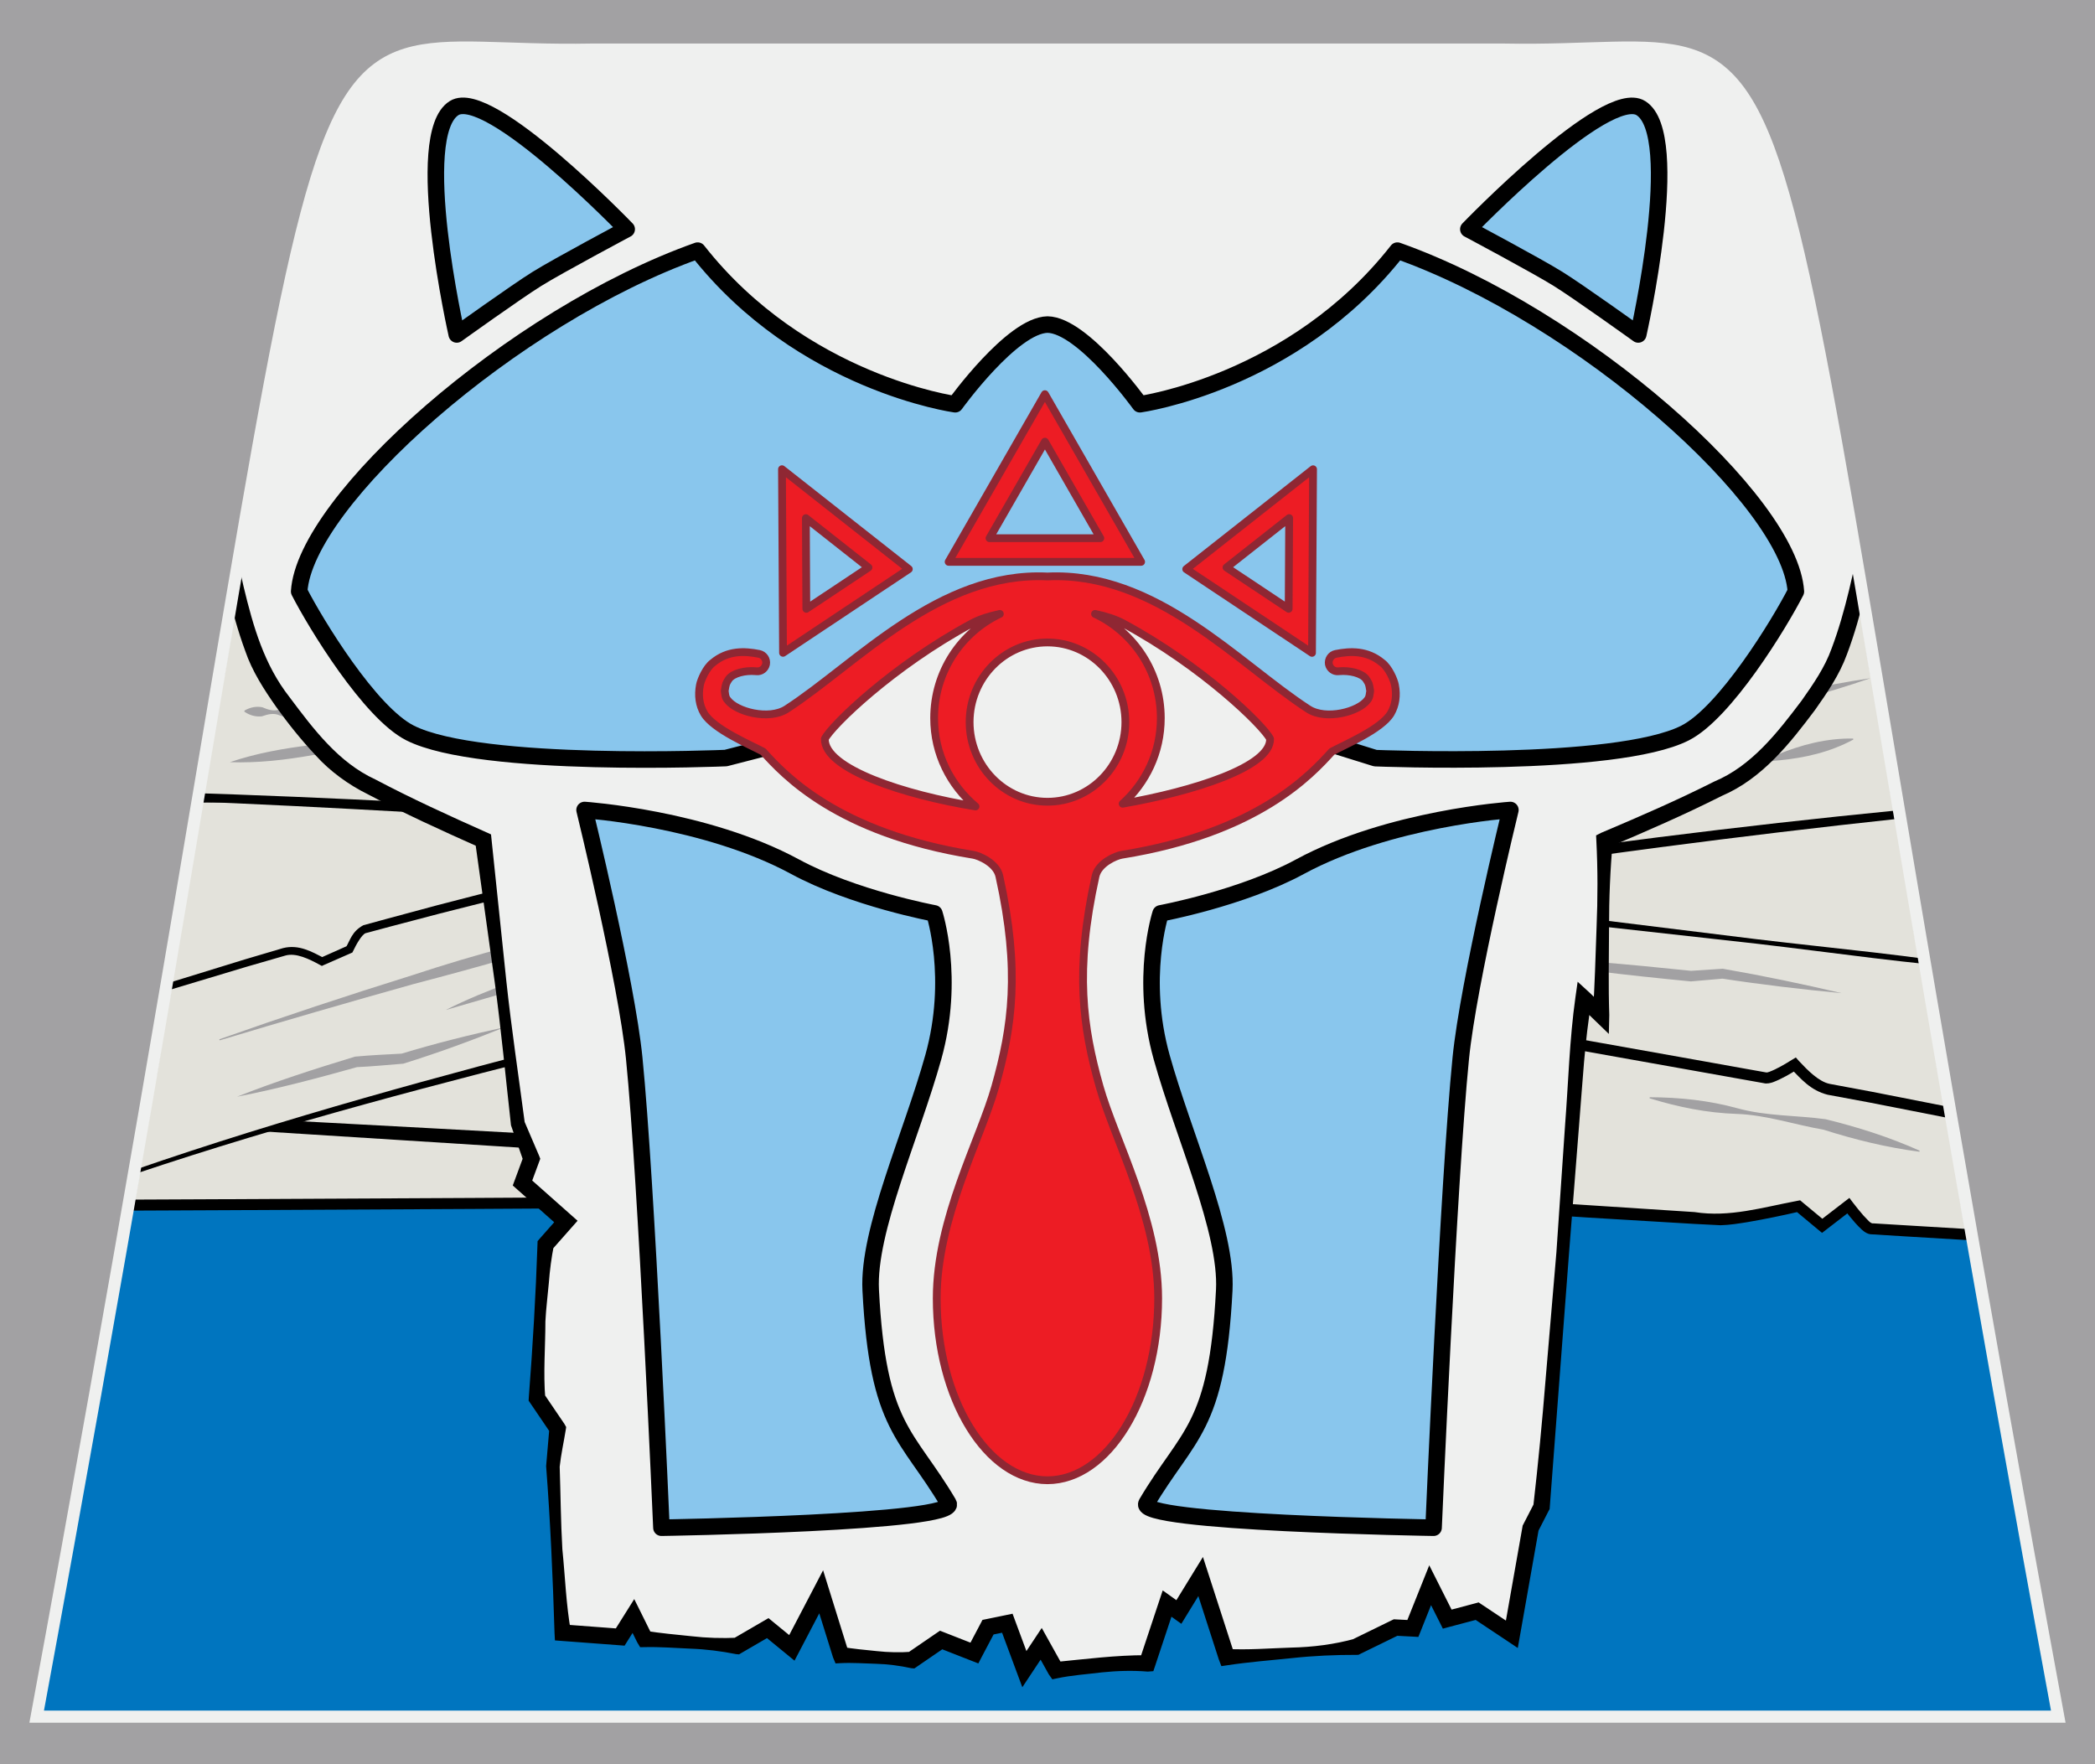 <?xml version="1.0" encoding="UTF-8" standalone="no"?>
<!-- Generator: Adobe Illustrator 15.1.0, SVG Export Plug-In . SVG Version: 6.00 Build 0)  -->

<svg
   xmlns:dc="http://purl.org/dc/elements/1.1/"
   xmlns:cc="http://creativecommons.org/ns#"
   xmlns:rdf="http://www.w3.org/1999/02/22-rdf-syntax-ns#"
   xmlns:svg="http://www.w3.org/2000/svg"
   xmlns="http://www.w3.org/2000/svg"
   xmlns:xlink="http://www.w3.org/1999/xlink"
   xmlns:sodipodi="http://sodipodi.sourceforge.net/DTD/sodipodi-0.dtd"
   xmlns:inkscape="http://www.inkscape.org/namespaces/inkscape"
   version="1.1"
   x="0px"
   y="0px"
   width="53.858px"
   height="45.354px"
   viewBox="0 0 53.858 45.354"
   enable-background="new 0 0 53.858 45.354"
   xml:space="preserve"
   id="svg2"
   inkscape:version="0.48.1 "
   sodipodi:docname="sheik.svg"
   inkscape:export-filename="D:\Bricks\Decals\designs\games\zelda\sheik.png"
   inkscape:export-xdpi="600"
   inkscape:export-ydpi="600"><defs
   id="defs126" /><sodipodi:namedview
   pagecolor="#ffffff"
   bordercolor="#666666"
   borderopacity="1"
   objecttolerance="10"
   gridtolerance="10"
   guidetolerance="10"
   inkscape:pageopacity="0"
   inkscape:pageshadow="2"
   inkscape:window-width="1160"
   inkscape:window-height="480"
   id="namedview124"
   showgrid="false"
   inkscape:zoom="6.4161926"
   inkscape:cx="26.929001"
   inkscape:cy="22.754928"
   inkscape:window-x="1366"
   inkscape:window-y="0"
   inkscape:window-maximized="0"
   inkscape:current-layer="svg2" />
<g
   id="torso">
	<rect
   id="helper"
   fill="#A2A1A3"
   width="53.858"
   height="45.354" />
	<path
   id="torso_1_"
   connector-curvature="0"
   fill="#0075BF"
   d="M0.943,44.131C9.675-3.163,6.286,1.452,15.21,1.275h23.44   c8.926,0.177,5.535-4.438,14.264,42.856H0.943z" />
</g>
<g
   id="bandages_1_">
	<defs
   id="defs8">
		<path
   id="SVGID_1_"
   d="M1.113,43.99c1.965-10.651,3.33-18.752,4.327-24.676c2.795-16.595,3.023-17.95,6.539-17.95    c0.333,0,0.695,0.012,1.091,0.025c0.479,0.016,1.006,0.032,1.59,0.032c0.179,0,0.363-0.001,0.553-0.005h23.438    c0.187,0.004,0.371,0.005,0.55,0.005c0.584,0,1.111-0.017,1.591-0.032c0.396-0.014,0.757-0.025,1.091-0.025    c3.516,0,3.743,1.354,6.534,17.937c0.998,5.926,2.362,14.03,4.328,24.689H1.113z" />
	</defs>
	<clipPath
   id="SVGID_2_">
		<use
   xlink:href="#SVGID_1_"
   overflow="visible"
   id="use12" />
	</clipPath>
	<path
   clip-path="url(#SVGID_2_)"
   fill="#E3E2DB"
   stroke="#000000"
   stroke-width="0.283"
   stroke-miterlimit="10"
   d="M53.858,30.981   c0,0-17.208-0.236-26.834-0.145C18.9,30.915,3.295,30.981,3.295,30.981v-13.74h50.563V30.981z"
   id="path14" />
	
		<rect
   x="0.534"
   y="-3.343"
   clip-path="url(#SVGID_2_)"
   fill="#89C6ED"
   stroke="#000000"
   stroke-width="0.425"
   stroke-linejoin="round"
   width="4.252"
   height="4.252"
   id="rect16" />
	<g
   id="bandages"
   clip-path="url(#SVGID_2_)">
		<g
   id="g19">
			<path
   fill="#E3E2DB"
   d="M54.41,31.966c-0.072-0.004-2.678-0.157-6.314-0.378c-0.144-0.009-0.578-0.593-0.578-0.593l-0.672,0.517     l-0.608-0.505c0,0-1.614,0.37-2.078,0.341c-6.206-0.383-13.592-0.855-17.171-1.146c-5.963-0.485-23.865-1.479-24.045-1.498     l3.391-3.945c0.18,0.019,15.064,0.726,20.985,1.207c6.736,0.548,27.13,1.745,27.335,1.758L54.41,31.966z"
   id="path21" />
			<path
   d="M54.543,32.117l-3.717-0.222l-1.788-0.107l-0.894-0.055c-0.026-0.003-0.081,0.005-0.157-0.034     c-0.072-0.039-0.088-0.06-0.126-0.09c-0.063-0.057-0.115-0.114-0.168-0.172c-0.103-0.116-0.197-0.233-0.29-0.356l0.199,0.027     l-0.671,0.517l-0.09,0.069l-0.088-0.072l-0.607-0.505h-0.001l0.122,0.028c-0.444,0.102-0.887,0.195-1.338,0.272     c-0.228,0.036-0.449,0.074-0.696,0.081l-0.688-0.035l-2.708-0.162l-5.415-0.353c-3.61-0.217-7.225-0.471-10.829-0.735     L2.928,28.844h0l-0.273-0.022l0.181-0.211l3.39-3.944l0-0.001l0.045-0.053l0.077,0.005l12.079,0.661     c4.027,0.222,8.056,0.517,12.075,0.836c8.047,0.584,16.103,1.049,24.161,1.467l0,0l0.141,0.009l-0.008,0.141L54.543,32.117z      M54.276,31.816l0.236-4.101l0.133,0.149l0,0l-24.156-1.573c-4.025-0.302-8.045-0.579-12.076-0.783L6.318,24.899l0.122-0.048h0     l-3.39,3.945l-0.092-0.233h0c7.21,0.407,14.448,0.742,21.663,1.271c3.61,0.29,7.21,0.568,10.822,0.81l5.415,0.34l2.707,0.176     c0.895,0.142,1.749-0.122,2.64-0.289l0.072-0.014l0.051,0.042v0.001l0.608,0.504L46.759,31.4l0.671-0.517l0.114-0.087     l0.086,0.114c0.087,0.115,0.181,0.23,0.275,0.338c0.106,0.105,0.184,0.22,0.257,0.202l0.894,0.054l1.787,0.107L54.276,31.816z"
   id="path23" />
		</g>
		<g
   id="g25">
			<path
   fill="#E3E2DB"
   d="M28.672,21.071c-0.808-0.073-1.616-0.139-2.425-0.198C18.631,20.32,4.72,20.495,4.131,20.501l-1.36,5.177     c0.142-0.002,15.731-1.313,23.163-0.775c7.374,0.541,14.797,1.984,19.464,2.809c0.155,0.027,0.74-0.344,0.74-0.344     s0.489,0.564,0.84,0.629c2.011,0.369,3.22,0.62,3.258,0.629l0.893-4.233C51.011,24.369,40.146,22.096,28.672,21.071z"
   id="path27" />
			<path
   d="M28.66,21.212c-4.072-0.387-8.161-0.486-12.252-0.554c-4.091-0.059-8.183-0.059-12.275-0.015l0.136-0.105l-1.36,5.177     L2.77,25.537h0.001c3.615-0.283,7.261-0.524,10.896-0.695c3.638-0.161,7.282-0.289,10.93-0.158     c3.648,0.185,7.265,0.646,10.869,1.184c1.802,0.273,3.599,0.574,5.392,0.89l2.688,0.479l1.344,0.241l0.336,0.06l0.168,0.03     c0.041,0.007,0.045,0,0.095-0.015c0.188-0.071,0.389-0.19,0.574-0.305l0.104-0.063l0.08,0.091l0,0     c0.229,0.245,0.511,0.531,0.79,0.588l1.077,0.201l2.155,0.424l-0.171,0.108l0.893-4.233l0.11,0.168     C43.682,23.052,36.192,21.904,28.66,21.212z M28.685,20.93c7.546,0.693,15.043,1.843,22.471,3.324l0.141,0.027l-0.029,0.141     l-0.893,4.233l-0.028,0.137l-0.143-0.028l-2.144-0.421l-1.076-0.2c-0.443-0.112-0.686-0.411-0.952-0.681l-0.001-0.001     l0.184,0.027c-0.202,0.122-0.393,0.24-0.632,0.332c-0.056,0.021-0.167,0.048-0.238,0.026l-0.168-0.03l-0.337-0.06l-1.344-0.24     l-2.688-0.479c-1.793-0.314-3.587-0.614-5.386-0.886c-3.596-0.536-7.212-0.994-10.837-1.178     c-3.63-0.132-7.271-0.005-10.905,0.154c-3.638,0.17-7.258,0.408-10.903,0.691H2.773l-0.188,0.009l0.049-0.187l1.36-5.177     l0.028-0.104l0.108-0.001c4.094-0.044,8.188-0.044,12.282,0.015C20.503,20.442,24.605,20.542,28.685,20.93z"
   id="path29" />
		</g>
		<g
   id="g31">
			<path
   fill="#E3E2DB"
   d="M51.155,24.914c-0.003,0-7.999-0.96-23.676-2.771c-12.018-1.388-24.313-1.711-24.437-1.714L3.15,14.76     c0.125,0.003,12.611,1.749,24.817,3.159c15.691,1.812,23.695,2.773,23.695,2.773L51.155,24.914z"
   id="path33" />
			<path
   d="M51.154,24.927c-2.014-0.137-4.005-0.436-6.006-0.668l-6.006-0.668l-12.01-1.348c-4-0.457-8.012-0.803-12.029-1.08     c-4.018-0.268-8.04-0.49-12.063-0.636l-0.098-0.003l0.002-0.097l0.127-5.667v0l0-0.086l0.081,0.009     c4.063,0.467,8.088,1.001,12.133,1.505c4.038,0.528,8.078,1.039,12.122,1.52l24.259,2.949l0.037,0.004L51.7,20.697l-0.532,4.231     L51.154,24.927z M51.142,24.898l0.483-4.21l0.032,0.041l-24.284-2.731c-4.047-0.46-8.091-0.951-12.133-1.459     c-4.035-0.53-8.083-1.081-12.093-1.699l0.081-0.077v0l-0.087,5.668L3.045,20.33c8.058,0.211,16.105,0.757,24.119,1.636     c4.004,0.447,8,0.956,12,1.439l5.997,0.74C47.156,24.384,49.161,24.558,51.142,24.898z"
   id="path35" />
		</g>
		<g
   id="g37">
			<path
   fill="#E3E2DB"
   d="M1.983,30.647l-1.546-3.96c0.174-0.067,2.436-0.94,6.906-2.229c0.347-0.101,0.938,0.259,0.938,0.259     l0.702-0.31c0,0,0.217-0.473,0.378-0.517c3.99-1.094,9.346-2.409,16.125-3.757c12.936-2.573,24.38-4.991,24.495-5l0.364,5.654     c-0.111,0.01-11.335,0.992-24.029,3.517C10.085,27.53,2.062,30.617,1.983,30.647z"
   id="path39" />
			<path
   d="M1.958,30.703l-1.572-3.996l-0.02-0.051l0.051-0.02l0,0c1.285-0.499,2.59-0.937,3.899-1.362l1.973-0.608l0.99-0.293     c0.41-0.101,0.743,0.098,1.055,0.257l-0.095-0.006l0.701-0.312l-0.053,0.052c0.122-0.202,0.155-0.414,0.453-0.578l0.636-0.174     l1.275-0.343l2.556-0.66c1.707-0.43,3.418-0.84,5.138-1.214c3.436-0.766,6.893-1.423,10.344-2.103l10.349-2.066l10.338-2.158     l0.066-0.014l0.005,0.076l0.399,5.651v0l0.007,0.097l-0.099,0.01c-4.098,0.41-8.187,0.936-12.263,1.529     c-4.075,0.602-8.138,1.296-12.176,2.11c-4.037,0.821-8.067,1.679-12.063,2.685c-3.992,1.01-7.975,2.092-11.854,3.478     L1.958,30.703z M2.009,30.592c3.861-1.417,7.821-2.532,11.794-3.575c3.993-1.029,8.011-1.966,12.057-2.766     c8.093-1.595,16.26-2.819,24.476-3.565l-0.092,0.106v0l-0.329-5.655l0.071,0.062l-20.667,4.25     c-3.446,0.705-6.896,1.387-10.322,2.179l-5.133,1.211l-2.557,0.646l-1.275,0.335l-0.637,0.171     c-0.098,0.042-0.236,0.288-0.318,0.46l-0.018,0.036l-0.036,0.016l-0.703,0.308l-0.046,0.021l-0.048-0.026     c-0.277-0.151-0.618-0.321-0.893-0.24l-0.99,0.286L4.37,25.445c-1.314,0.402-2.625,0.818-3.913,1.293l0,0l0.031-0.07     L2.009,30.592z"
   id="path41" />
		</g>
	</g>
	<g
   id="bandage_details"
   clip-path="url(#SVGID_2_)">
		<g
   id="g44">
			<path
   fill="#A2A1A3"
   d="M5.638,26.718c1.638-0.579,3.288-1.126,4.947-1.643c1.651-0.543,3.33-1.009,5.054-1.278l0.007,0.027     c-1.65,0.559-3.316,1.03-4.997,1.469c-1.671,0.468-3.339,0.951-5.002,1.452L5.638,26.718z"
   id="path46" />
		</g>
		<g
   id="g48">
			<path
   fill="#A2A1A3"
   d="M11.458,25.965c1.077-0.543,2.225-0.915,3.37-1.273c1.156-0.324,2.32-0.626,3.512-0.797     c-1.136,0.399-2.289,0.714-3.432,1.068L11.458,25.965z"
   id="path50" />
		</g>
		<g
   id="g52">
			<path
   fill="#A2A1A3"
   d="M6.093,28.194c0.993-0.393,2.006-0.718,3.023-1.027l0.012-0.003l0.018-0.002     c0.396-0.038,0.793-0.053,1.19-0.076l-0.029,0.006c0.877-0.267,1.769-0.489,2.668-0.685c-0.854,0.344-1.716,0.66-2.592,0.933     l-0.013,0.005l-0.016,0.001c-0.396,0.031-0.792,0.071-1.19,0.088l0.029-0.005C8.169,27.716,7.141,27.989,6.093,28.194z"
   id="path54" />
		</g>
		<g
   id="g56">
			<path
   fill="#A2A1A3"
   d="M40.914,19.223c1.163-0.418,2.356-0.726,3.547-1.04c1.198-0.281,2.396-0.569,3.619-0.747     c-1.168,0.407-2.36,0.708-3.551,1.021C43.331,18.739,42.135,19.03,40.914,19.223z"
   id="path58" />
		</g>
		<g
   id="g60">
			<path
   fill="#A2A1A3"
   d="M43.879,19.948l-0.029,0.015l-0.008,0.003c-0.013-0.016,0.02,0.039-0.03-0.036     c0.015-0.018,0.011-0.009,0.017-0.014l0.016-0.009l0.056-0.032c0.038-0.021,0.075-0.043,0.114-0.058     c0.077-0.031,0.152-0.069,0.231-0.094c0.158-0.052,0.315-0.104,0.479-0.128c0.335-0.022,0.667-0.057,0.973-0.199     c0.618-0.252,1.258-0.42,1.941-0.41l0.006,0.027c-0.601,0.324-1.245,0.47-1.91,0.534c-0.337,0.016-0.646,0.14-0.953,0.276     c-0.156,0.055-0.319,0.083-0.482,0.111c-0.081,0.016-0.166,0.018-0.249,0.027c-0.041,0.006-0.084,0.004-0.126,0.004l-0.063,0     h-0.015l0.011-0.011c-0.047-0.074-0.012-0.02-0.021-0.036l0.007,0l0.031,0.002L43.879,19.948z"
   id="path62" />
		</g>
		<g
   id="g64">
			<path
   fill="#A2A1A3"
   d="M47.346,25.532c-1.032-0.098-2.061-0.219-3.083-0.376l0.03,0.002l-0.812,0.071L43.47,25.23l-0.013-0.001     c-1.646-0.161-3.291-0.342-4.924-0.635c1.658,0.04,3.306,0.193,4.951,0.365H43.46l0.813-0.054l0.017-0.001l0.014,0.003     C45.324,25.084,46.336,25.295,47.346,25.532z"
   id="path66" />
		</g>
		<g
   id="g68">
			<path
   fill="#A2A1A3"
   d="M29.721,24.532c1.264,0.062,2.517,0.209,3.769,0.362l-0.015-0.001c0.833,0.024,1.666,0.047,2.498,0.102     l0.012,0.001h0.004c0.58,0.12,1.156,0.265,1.732,0.411c-0.591-0.062-1.182-0.126-1.768-0.214l0.015,0.001     c-0.834,0.014-1.667-0.006-2.5-0.023h-0.009l-0.007-0.002C32.205,24.99,30.958,24.803,29.721,24.532z"
   id="path70" />
		</g>
		<g
   id="g72">
			<path
   fill="#A2A1A3"
   d="M15.284,17.907c-0.734-0.002-1.466-0.031-2.198-0.068c-0.729-0.059-1.461-0.091-2.188-0.172l0.042-0.003     l-0.815,0.176l-0.025,0.005l-0.021-0.003c-0.81-0.141-1.616-0.307-2.418-0.497c0.823,0.06,1.641,0.144,2.456,0.253l-0.046,0.002     l0.81-0.199l0.018-0.004l0.024,0.001c0.73,0.044,1.457,0.137,2.186,0.203C13.833,17.688,14.56,17.784,15.284,17.907z"
   id="path74" />
		</g>
		<g
   id="g76">
			<path
   fill="#A2A1A3"
   d="M6.284,18.268c0.154-0.09,0.306-0.114,0.457-0.087c0.149,0.064,0.299,0.115,0.452,0.055     c0.306-0.086,0.608-0.088,0.904,0.095l-0.001,0.028c-0.308,0.162-0.61,0.14-0.908,0.032c-0.149-0.07-0.302-0.029-0.455,0.024     c-0.152,0.016-0.302-0.018-0.45-0.119L6.284,18.268z"
   id="path78" />
		</g>
		<g
   id="g80">
			<path
   fill="#A2A1A3"
   d="M5.909,19.594c0.689-0.233,1.395-0.357,2.106-0.442l0.012-0.001l0.007,0     c0.458,0.004,0.917,0.051,1.375,0.13c-0.458,0.079-0.917,0.126-1.375,0.13l0.019-0.001C7.347,19.535,6.636,19.619,5.909,19.594z"
   id="path82" />
		</g>
		<g
   id="g84">
			<path
   fill="#A2A1A3"
   d="M49.342,29.608c-0.846-0.11-1.666-0.312-2.471-0.569l0.017,0.004c-0.748-0.127-1.478-0.381-2.24-0.407     c-0.764-0.025-1.509-0.176-2.241-0.402l0.004-0.027c0.768,0.003,1.522,0.082,2.259,0.285s1.508,0.178,2.26,0.28l0.009,0.002     l0.008,0.002c0.82,0.201,1.625,0.457,2.404,0.806L49.342,29.608z"
   id="path86" />
		</g>
	</g>
</g>
<g
   id="armor">
	<g
   id="tunic">
		<defs
   id="defs90">
			<path
   id="torso_2_"
   connector-curvature="0"
   d="M0.943,44.131C9.675-3.163,6.286,1.452,15.21,1.275h23.44     c8.926,0.177,5.535-4.438,14.264,42.856H0.943z" />
		</defs>
		<clipPath
   id="torso_3_">
			<use
   xlink:href="#torso_2_"
   overflow="visible"
   id="use94" />
		</clipPath>
		<g
   clip-path="url(#torso_3_)"
   id="g96">
			<path
   fill="#EFF0EF"
   d="M4.408-0.678c0,0,0.493,13.534,2.208,17.625c0.327,0.782,1.563,2.41,2.341,2.933     c0.834,0.56,3.469,1.715,3.469,1.715l0.889,7.297l0.349,0.9l-0.229,0.621l0.5,0.451l0.615,0.538l-0.518,0.586l-0.225,3.96     l0.529,0.779l-0.095,0.969l0.228,4.276l1.477,0.111l0.339-0.541l0.292,0.589l2.374,0.181l0.788-0.458l0.62,0.508l0.754-1.441     l0.505,1.621l1.829,0.13l0.749-0.513l0.856,0.335l0.35-0.664l0.497-0.102l0.438,1.18l0.432-0.651l0.378,0.679l2.348-0.176     l0.511-1.538l0.303,0.216l0.56-0.912l0.669,2.071l3.335-0.267l1.007-0.493l0.445,0.023l0.444-1.109l0.439,0.871l0.77-0.204     l0.891,0.593l0.482-2.73l0.28-0.545l0.921-11.942l0.162-1.134l0.445,0.431l0.093-4.495c0,0,2.776-1.155,3.61-1.715     c0.778-0.523,2.014-2.151,2.341-2.933c1.715-4.091,2.208-17.625,2.208-17.625H4.408z"
   id="path98" />
			<path
   d="M4.633-0.466c0.189,4.157,0.471,8.323,1.054,12.439c0.155,1.045,0.333,2.088,0.576,3.11     c0.248,1.034,0.532,2.013,1.181,2.84c0.625,0.835,1.263,1.681,2.202,2.113c0.927,0.49,1.894,0.931,2.858,1.361l0.006,0.002     l0.113,0.052l0.012,0.117l0.382,3.655c0.131,1.219,0.314,2.431,0.474,3.646l-0.011-0.043l0.378,0.883l0.002,0.005l0.029,0.075     l-0.028,0.076l-0.229,0.62l-0.057-0.231l1.113,0.987l0.16,0.142l-0.141,0.159l-0.514,0.582l-0.004,0.004L14.242,32     c-0.066,0.327-0.108,0.655-0.133,0.984c-0.029,0.329-0.072,0.657-0.088,0.987c0,0.661-0.058,1.319-0.002,1.983v0.005     l-0.037-0.131l0.526,0.775l0.002,0.004l0.045,0.079l-0.009,0.061c-0.051,0.321-0.124,0.64-0.158,0.963l0-0.022     c0.024,0.713,0.028,1.427,0.069,2.139c0.073,0.71,0.094,1.423,0.222,2.13l0,0.004l-0.196-0.2l1.477,0.111l-0.196,0.099     l0.339-0.54l0.202-0.322l0.169,0.34l0.29,0.586l0.001,0.003l-0.174-0.117c0.392,0.07,0.787,0.098,1.181,0.142     c0.394,0.046,0.791,0.057,1.189,0.039h0.004l-0.123,0.028l0.788-0.458l0.127-0.074l0.114,0.094l0.62,0.508l-0.323,0.065     l0.754-1.441l0.238-0.456l0.153,0.491l0.504,1.618l0,0.003l-0.188-0.148c0.302,0.061,0.606,0.079,0.91,0.114     c0.303,0.034,0.609,0.039,0.916,0.016h0.003l-0.135,0.036l0.749-0.513l0.093-0.063l0.105,0.041l0.855,0.335l-0.265,0.099     l0.35-0.663l0.047-0.09l0.099-0.02l0.497-0.102l0.178-0.037l0.063,0.171l0.438,1.18l-0.376-0.043l0.432-0.651l0.193-0.291     l0.17,0.305l0.377,0.677l0.001,0.002l-0.201-0.108c0.78-0.076,1.559-0.177,2.345-0.176h0.003l-0.187,0.145l0.511-1.538     l0.091-0.272l0.234,0.167l0.303,0.216l-0.305,0.062l0.559-0.91l0.001-0.002l0.242-0.393l0.142,0.438l0.669,2.069v0.002     l-0.219-0.146c0.562,0.033,1.117-0.016,1.675-0.033c0.558-0.012,1.111-0.081,1.658-0.233h0.002l-0.077,0.021l1.007-0.492     l0.05-0.024l0.056,0.003l0.444,0.023l-0.208,0.133l0.444-1.109l0.175-0.438l0.212,0.421l0.439,0.871l-0.244-0.109l0.77-0.204     l0.093-0.025l0.08,0.054l0.891,0.593l-0.327,0.14l0.482-2.73l0.005-0.031l0.015-0.029l0.28-0.544l0,0l-0.022,0.08     c0.125-1.087,0.229-2.176,0.317-3.266l0.278-3.27l0.223-3.273c0.084-1.079,0.113-2.199,0.266-3.281l0.057-0.399l0.302,0.277     h0.001l0.444,0.43l-0.36,0.148l0,0c0.056-0.748,0.07-1.497,0.099-2.246c0.031-0.749,0.033-1.498-0.006-2.249l-0.006-0.122     l0.137-0.07l0.001,0c0.978-0.413,1.957-0.839,2.898-1.314c0.957-0.4,1.617-1.245,2.247-2.08c0.303-0.43,0.598-0.857,0.77-1.337     c0.181-0.479,0.326-0.992,0.45-1.503c0.248-1.026,0.428-2.074,0.585-3.125c0.602-4.209,0.888-8.472,1.077-12.725l0.213,0.22     H4.633z M4.186-0.891H49.41h0.223l-0.01,0.22c-0.191,4.269-0.477,8.532-1.082,12.771c-0.159,1.059-0.34,2.116-0.593,3.163     c-0.128,0.525-0.272,1.042-0.468,1.561c-0.192,0.527-0.51,0.989-0.82,1.428c-0.637,0.849-1.354,1.764-2.397,2.209     c-0.964,0.486-1.941,0.911-2.929,1.329l-0.001,0l0.131-0.192c-0.069,0.748-0.1,1.497-0.099,2.246     c-0.003,0.75-0.019,1.499,0.006,2.249l0,0l-0.011,0.487l-0.35-0.339l-0.445-0.43l0,0l0.357-0.123     c-0.187,1.082-0.236,2.146-0.328,3.249l-0.257,3.271l-0.496,6.543l-0.003,0.042l-0.02,0.039h-0.001l-0.279,0.544l0.02-0.06     l-0.482,2.73l-0.057,0.32l-0.271-0.181l-0.891-0.593l0.173,0.028l-0.77,0.204l-0.167,0.045l-0.077-0.154l-0.439-0.871     l0.387-0.017L36.52,41.94l-0.057,0.142l-0.152-0.009l-0.444-0.023l0.104-0.021l-1.007,0.492l-0.036,0.019l-0.041,0.003h-0.001     c-0.56-0.002-1.116,0.023-1.671,0.083c-0.555,0.058-1.11,0.1-1.663,0.184l-0.153,0.023l-0.065-0.17l-0.001-0.002l-0.668-2.069     l0.384,0.046l-0.002,0.002l-0.558,0.91l-0.119,0.194l-0.186-0.133l-0.303-0.216l0.325-0.105l-0.511,1.538l-0.045,0.134     l-0.142,0.011h-0.002c-0.396-0.033-0.788-0.02-1.178,0.02c-0.389,0.049-0.781,0.072-1.167,0.156l-0.108,0.023L26.96,43.04     l-0.001-0.002l-0.377-0.677l0.363,0.014l-0.432,0.651l-0.231,0.349l-0.146-0.392l-0.438-1.18l0.242,0.134l-0.497,0.102     l0.146-0.108l-0.35,0.663l-0.088,0.169l-0.177-0.069l-0.855-0.335l0.197-0.022l-0.749,0.513l-0.061,0.042l-0.074-0.006h-0.003     c-0.301-0.066-0.604-0.105-0.91-0.114c-0.305-0.008-0.609-0.032-0.917-0.016l-0.122,0.007l-0.065-0.155l-0.001-0.004     l-0.504-1.617L21.3,41.02l-0.754,1.441l-0.121,0.231l-0.202-0.166l-0.62-0.508l0.242,0.02l-0.788,0.458L19,42.53l-0.066-0.005     H18.93c-0.391-0.078-0.785-0.128-1.181-0.142c-0.396-0.017-0.791-0.049-1.189-0.039l-0.103,0.002l-0.072-0.12l-0.002-0.003     l-0.29-0.585l0.371,0.019l-0.339,0.54l-0.068,0.109l-0.128-0.01l-1.477-0.111l-0.186-0.014l-0.01-0.188V41.98     c-0.044-1.426-0.106-2.851-0.215-4.272l-0.001-0.012l0.001-0.019l0.083-0.97l0.036,0.14l-0.003-0.004l-0.526-0.775l-0.041-0.06     l0.004-0.071l0-0.005c0.101-1.317,0.18-2.636,0.224-3.955l0.002-0.07l0.051-0.059l0.003-0.004l0.514-0.582l0.019,0.301     l-1.117-0.991l-0.108-0.096l0.051-0.137l0.229-0.62l0.001,0.15l-0.002-0.006l-0.315-0.907l-0.009-0.025l-0.002-0.018     c-0.137-1.218-0.25-2.438-0.415-3.651l-0.507-3.641l0.125,0.168l-0.006-0.002c-0.974-0.434-1.939-0.873-2.889-1.375     c-0.474-0.233-0.962-0.585-1.321-0.986C7.75,19.03,7.412,18.61,7.098,18.17c-0.305-0.435-0.616-0.913-0.794-1.437     c-0.188-0.511-0.329-1.03-0.454-1.551c-0.248-1.042-0.427-2.094-0.583-3.147C4.669,7.817,4.385,3.576,4.195-0.67L4.186-0.891z"
   id="path100" />
		</g>
	</g>
	<g
   id="chest_armor_1_">
		<path
   id="chest_armor"
   fill="#89C6ED"
   stroke="#000000"
   stroke-width="0.425"
   stroke-linejoin="round"
   d="M35.924,6.443    c-2.675,3.409-6.619,3.949-6.619,3.949s-1.463-2.033-2.374-2.048c-0.91,0.015-2.375,2.048-2.375,2.048s-3.945-0.54-6.621-3.949    c-4.759,1.688-10.096,6.437-10.244,8.762c0.426,0.832,1.818,3.115,2.849,3.637c1.816,0.92,8.118,0.646,8.118,0.646l1.227-0.316    l3.427-2.753c0,0,2.671-1.255,3.62-1.296c0.772-0.033,3.017,0.823,3.017,0.823l4.037,3.117l1.371,0.427    c0,0,6.182,0.257,7.962-0.646c1.03-0.523,2.424-2.805,2.849-3.637C46.018,12.879,40.681,8.131,35.924,6.443z" />
		<path
   fill="#89C6ED"
   stroke="#000000"
   stroke-width="0.425"
   stroke-linejoin="round"
   d="M42.116,8.598    c0,0-1.528-1.097-2.061-1.428c-0.56-0.348-2.307-1.278-2.307-1.278s3.541-3.674,4.436-3.112    C43.278,3.467,42.116,8.598,42.116,8.598z"
   id="path104" />
		<path
   fill="#89C6ED"
   stroke="#000000"
   stroke-width="0.425"
   stroke-linejoin="round"
   d="M11.742,8.598    c0,0,1.529-1.097,2.061-1.428c0.56-0.348,2.308-1.278,2.308-1.278s-3.542-3.674-4.437-3.113    C10.579,3.467,11.742,8.598,11.742,8.598z"
   id="path106" />
		<path
   fill="#89C6ED"
   stroke="#000000"
   stroke-width="0.425"
   stroke-linejoin="round"
   d="M36.854,39.274    c0,0-7.68-0.119-7.379-0.626c1.066-1.804,1.816-1.912,1.998-5.483c0.078-1.527-1.039-3.948-1.609-5.987s-0.027-3.697-0.027-3.697    s2.08-0.386,3.58-1.199c2.307-1.25,5.412-1.459,5.412-1.459s-1.08,4.418-1.275,6.377C37.235,30.384,36.854,39.274,36.854,39.274z"
   id="path108" />
		<path
   fill="#89C6ED"
   stroke="#000000"
   stroke-width="0.425"
   stroke-linejoin="round"
   d="M17.004,39.274    c0,0,7.679-0.119,7.379-0.626c-1.066-1.804-1.816-1.912-1.999-5.483c-0.078-1.527,1.039-3.948,1.609-5.987    s0.027-3.697,0.027-3.697s-2.079-0.386-3.579-1.199c-2.307-1.25-5.413-1.459-5.413-1.459s1.081,4.418,1.276,6.377    C16.623,30.384,17.004,39.274,17.004,39.274z"
   id="path110" />
	</g>
	<g
   id="eye_symbol">
		<path
   fill="#ED1C24"
   stroke="#8F2733"
   stroke-width="0.2"
   stroke-linejoin="round"
   stroke-miterlimit="10"
   d="M35.861,17.609    c-0.022-0.123-0.159-0.447-0.332-0.572c-0.383-0.318-0.81-0.302-1.188-0.227c-0.122,0.024-0.2,0.143-0.179,0.265    c0.025,0.114,0.129,0.191,0.24,0.182l0.028-0.002c0.266-0.023,0.581,0.049,0.689,0.203c0.067,0.107,0.076,0.101,0.106,0.305    c-0.014,0.059-0.009,0.156-0.069,0.229c-0.224,0.309-1.07,0.53-1.522,0.237c-1.81-1.175-3.913-3.541-6.707-3.409    c-2.793-0.132-4.896,2.234-6.705,3.409c-0.453,0.293-1.3,0.071-1.522-0.237c-0.063-0.073-0.057-0.171-0.07-0.229    c0.031-0.204,0.039-0.197,0.105-0.305c0.109-0.154,0.424-0.227,0.69-0.203l0.028,0.002c0.112,0.01,0.216-0.067,0.24-0.182    c0.023-0.122-0.056-0.24-0.179-0.265c-0.377-0.075-0.805-0.092-1.187,0.227c-0.173,0.125-0.31,0.449-0.333,0.572    c-0.052,0.269-0.017,0.521,0.106,0.73c0.24,0.409,1.196,0.811,1.518,0.984c0.535,0.589,1.898,2.089,5.404,2.652    c0.144,0.023,0.595,0.21,0.669,0.549c0.541,2.439,0.324,3.895-0.105,5.412c-0.388,1.372-1.505,3.384-1.505,5.441    c0,2.582,1.292,4.675,2.847,4.677c1.555-0.002,2.846-2.095,2.846-4.677c0-2.058-1.116-4.069-1.505-5.441    c-0.429-1.518-0.645-2.973-0.105-5.412c0.075-0.339,0.526-0.525,0.67-0.549c3.505-0.563,4.868-2.063,5.404-2.652    c0.321-0.174,1.276-0.575,1.517-0.984C35.877,18.129,35.915,17.877,35.861,17.609z M26.928,20.611    c-1.104,0-2.001-0.919-2.001-2.048s0.898-2.047,2.001-2.047c1.104,0,2.003,0.918,2.003,2.047S28.033,20.611,26.928,20.611z     M21.205,18.993c0.176-0.346,1.742-1.87,3.775-2.965c0.217-0.117,0.464-0.19,0.724-0.246c-0.995,0.471-1.689,1.489-1.689,2.679    c0,0.918,0.419,1.728,1.064,2.271C23.274,20.441,21.184,19.77,21.205,18.993z M28.861,20.662c0.599-0.541,0.981-1.322,0.981-2.201    c0-1.189-0.695-2.209-1.691-2.679c0.261,0.055,0.508,0.129,0.727,0.246c2.033,1.095,3.598,2.619,3.773,2.965    C32.674,19.714,30.68,20.343,28.861,20.662z"
   id="path113" />
		<g
   id="g115">
			<path
   fill="#ED1C24"
   stroke="#8F2733"
   stroke-width="0.2"
   stroke-linejoin="round"
   stroke-miterlimit="10"
   d="M29.336,14.444     h-4.949l2.475-4.311L29.336,14.444z M25.438,13.836h2.849l-1.424-2.482L25.438,13.836z"
   id="path117" />
			<path
   fill="#ED1C24"
   stroke="#8F2733"
   stroke-width="0.2"
   stroke-linejoin="round"
   stroke-miterlimit="10"
   d="M33.729,16.784     l-3.234-2.153l3.261-2.568L33.729,16.784z M31.531,14.588l1.598,1.063l0.013-2.332L31.531,14.588z"
   id="path119" />
			<path
   fill="#ED1C24"
   stroke="#8F2733"
   stroke-width="0.2"
   stroke-linejoin="round"
   stroke-miterlimit="10"
   d="M20.103,12.062     l3.261,2.568l-3.234,2.153L20.103,12.062z M20.717,13.32l0.012,2.332l1.598-1.063L20.717,13.32z"
   id="path121" />
		</g>
	</g>
	<path
   id="outline_mask"
   connector-curvature="0"
   fill="none"
   stroke="#EFF0EF"
   stroke-width="0.312"
   d="M0.943,44.131   C9.675-3.163,6.286,1.452,15.21,1.275h23.44c8.926,0.177,5.535-4.438,14.264,42.856H0.943z" />
</g>
</svg>